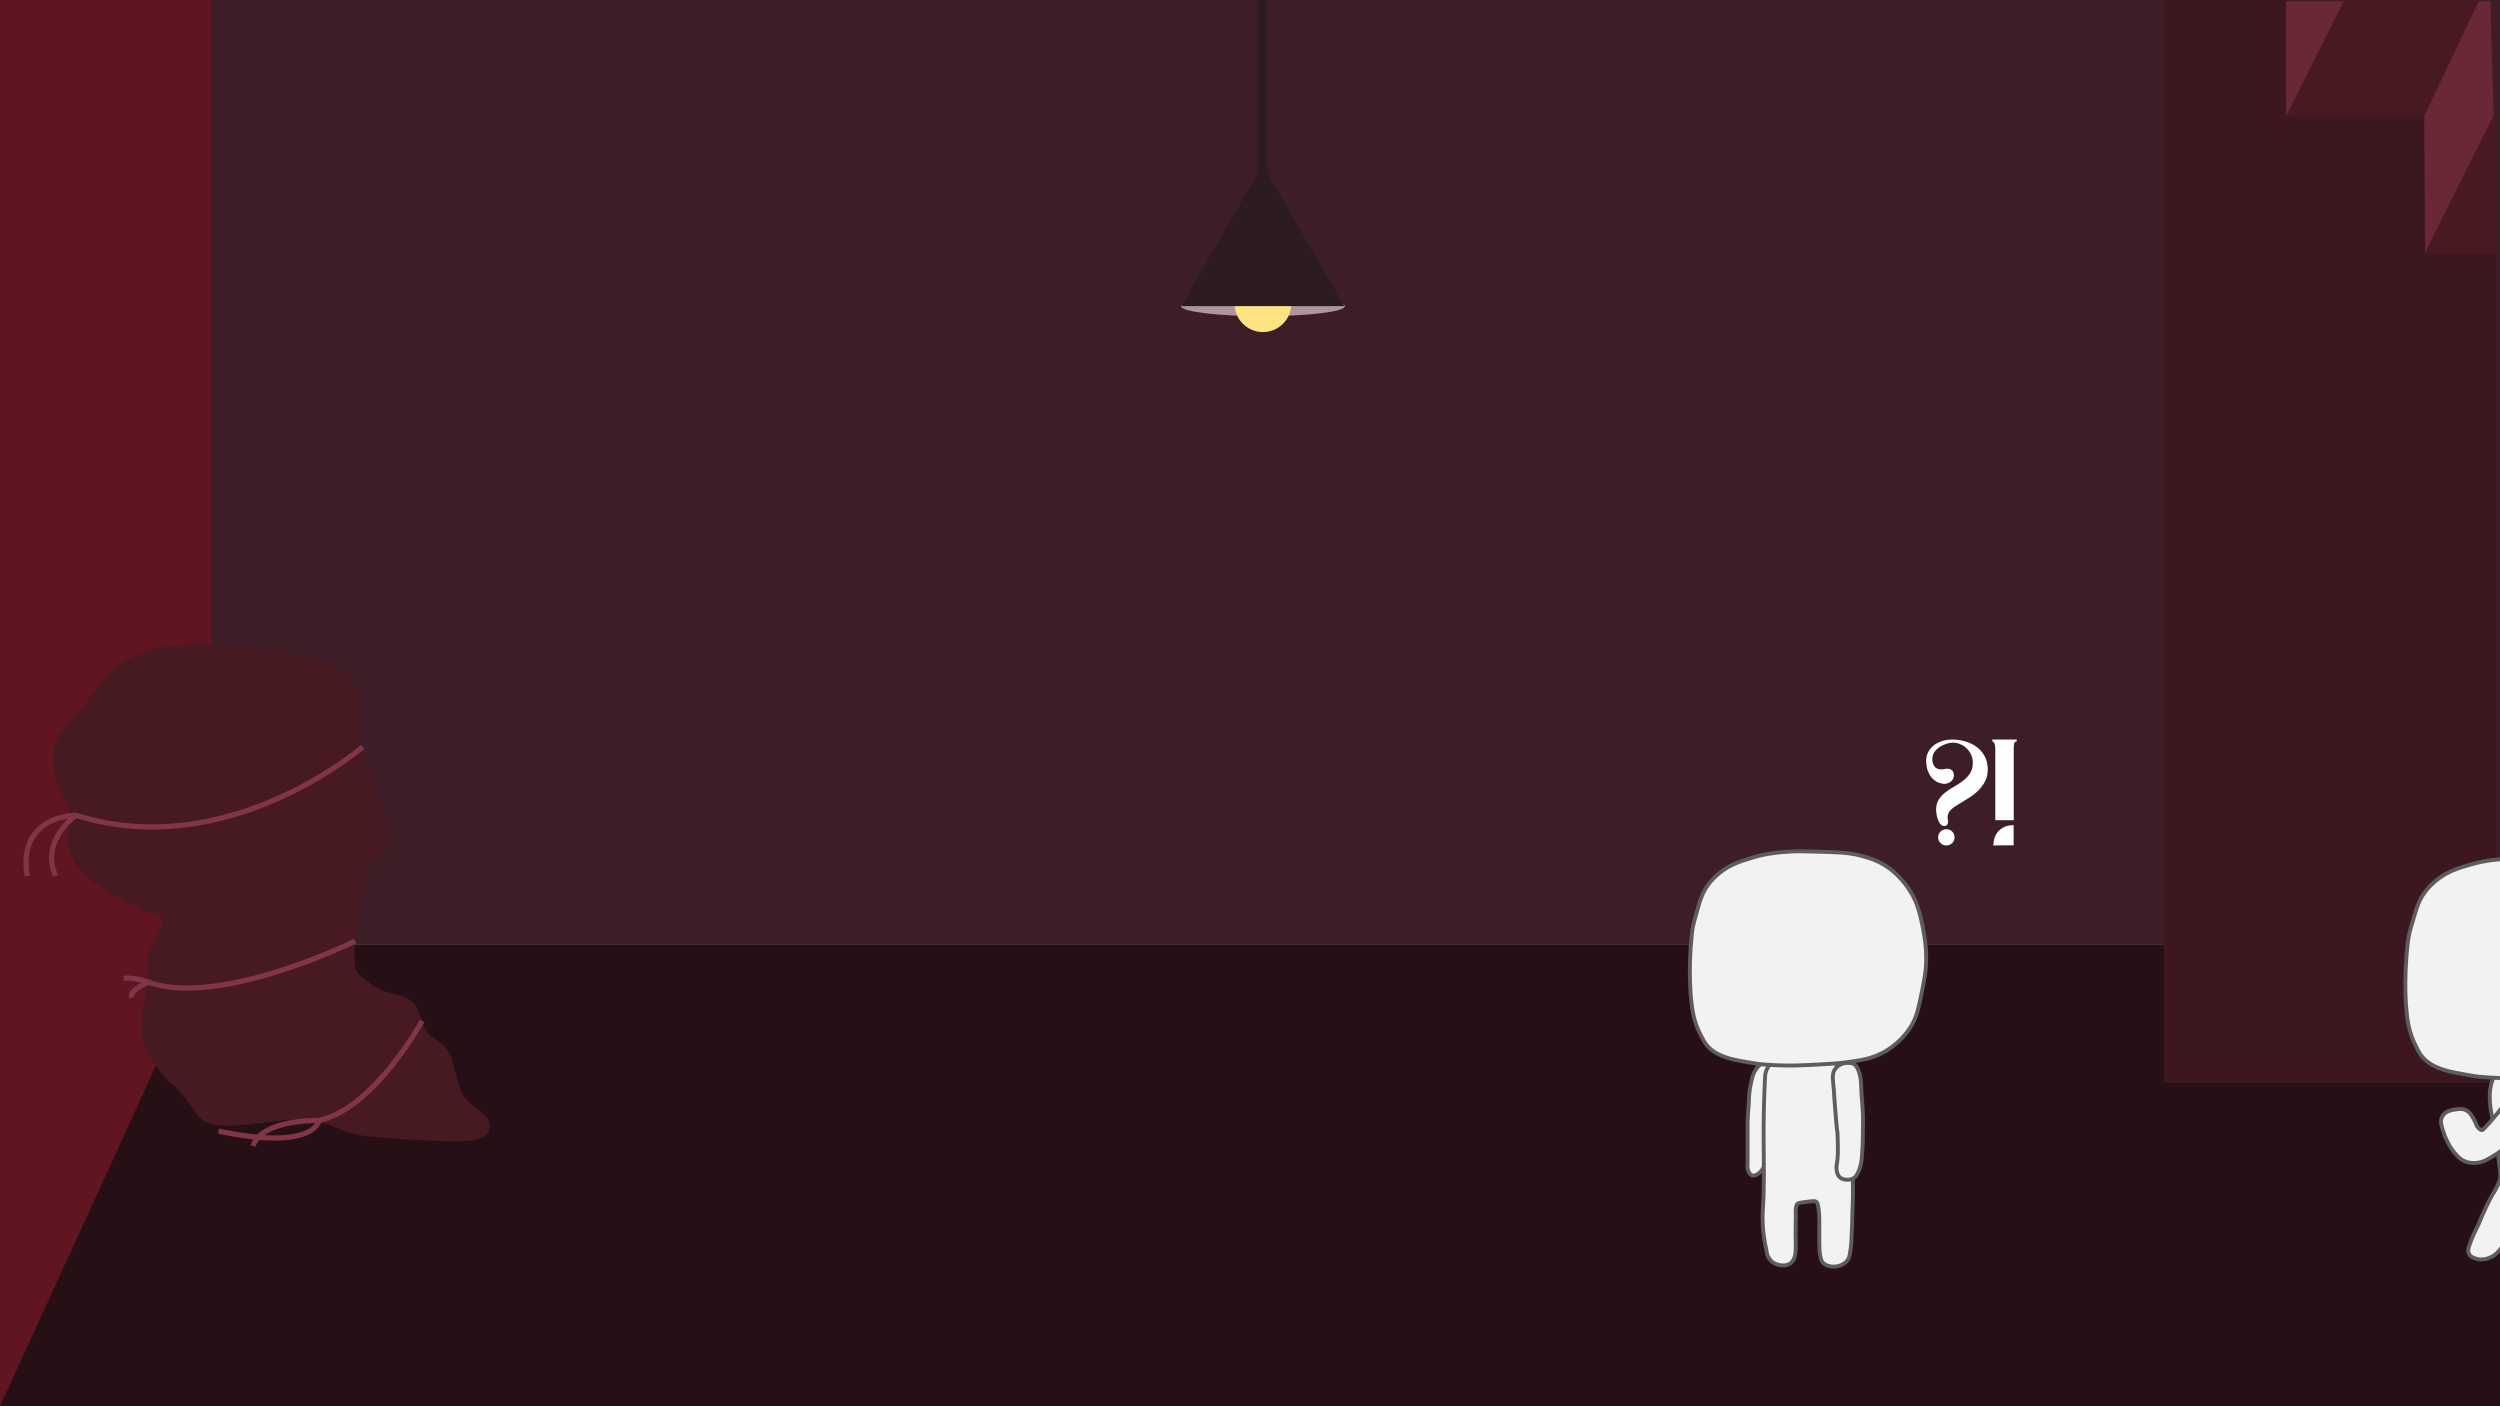 <?xml version="1.0" encoding="utf-8"?>
<!-- Generator: Adobe Illustrator 26.0.3, SVG Export Plug-In . SVG Version: 6.00 Build 0)  -->
<svg version="1.1" xmlns="http://www.w3.org/2000/svg" xmlns:xlink="http://www.w3.org/1999/xlink" x="0px" y="0px"
	 viewBox="0 0 1920 1080" style="enable-background:new 0 0 1920 1080;" xml:space="preserve">
<rect x="0" y="0" width="1920" height="1080" fill="#808080" stroke="none"/>
<style type="text/css">
	.st0{fill:#3D1E26;}
	.st1{fill:#261015;}
	.st2{fill:#601521;}
	.st3{clip-path:url(#SVGID_00000017518315540815785630000004186431670480112308_);}
	.st4{fill:#3C171F;}
	.st5{fill:#481921;}
	.st6{fill:#6A2735;}
	.st7{fill:#B1939C;}
	.st8{fill:none;stroke:#2C1B20;stroke-width:7;stroke-miterlimit:10;}
	.st9{fill:#FDE482;}
	.st10{fill:#2C1B20;}
	.st11{fill:#471A21;}
	.st12{fill:none;stroke:#803646;stroke-width:4;stroke-miterlimit:10;}
	.st13{fill:#F2F2F2;stroke:#5E5C5C;stroke-width:3;stroke-miterlimit:10;}
	.st14{fill:#FFFFFF;}
</style>
<g id="Layer_4">
	<rect class="st0" width="1920" height="725.51"/>
</g>
<g id="Layer_2">
	<rect y="725.51" class="st1" width="1920" height="354.49"/>
</g>
<g id="Layer_3">
	<polygon class="st2" points="162.32,725.51 0,1080 0,0 162.32,0 	"/>
</g>
<g id="Layer_5">
	<g>
		<defs>
			<rect id="SVGID_1_" x="1661.79" width="255.22" height="858.79"/>
		</defs>
		<clipPath id="SVGID_00000062173832634621217420000002250180553758345608_">
			<use xlink:href="#SVGID_1_"  style="overflow:visible;"/>
		</clipPath>
		<g style="clip-path:url(#SVGID_00000062173832634621217420000002250180553758345608_);">
			<polygon class="st4" points="1920,195.3 1862.54,195.3 1862.54,89.26 1759.98,89.26 1759.98,0 1649.49,0 1649.49,831.55 
				1755.54,831.55 1759.98,831.55 1862.54,831.55 1920,831.55 			"/>
			<polygon class="st5" points="1799.83,0 1755.71,89.26 1861.75,89.26 1906.38,0 			"/>
			<polygon class="st6" points="1755.57,1 1755.71,89.26 1800.02,1 			"/>
			<polygon class="st6" points="1903.65,1 1861.75,89.26 1862.54,195.3 1915.16,89.26 1912.61,1 			"/>
			<polygon class="st5" points="1920,89.26 1914.77,89.26 1861.75,195.3 1920,195.3 			"/>
		</g>
	</g>
</g>
<g id="Layer_6">
	<g>
		<ellipse class="st7" cx="969.94" cy="235.12" rx="62.94" ry="7.72"/>
		<line class="st8" x1="969.73" y1="138.28" x2="969.73" y2="0"/>
		<circle class="st9" cx="969.94" cy="233.25" r="21.79"/>
		<path class="st10" d="M969.73,235.12l-62.73,0l31.37-54.33l26.79-46.4c2.04-3.53,7.12-3.53,9.16,0l26.79,46.4l31.37,54.33
			L969.73,235.12z"/>
	</g>
</g>
<g id="Layer_8">
	<g>
		<path class="st11" d="M50.84,557.49c29.85-33.57,25.7-34.82,36.05-43.37c32.82-27.12,80.77-19.81,123.75-13.26
			c34.25,5.22,53.6,8.17,61,22.86c11.57,22.95-1.03,33.48,10.01,64.54c9.11,25.62,19.43,44.83,16.14,61.82
			c-2.07,10.7-14.69,11.77-16.15,24.28c-0.99,8.53-3.97,15.61-6.48,31.73c-7.13,45.72,0.09,41.05,6.81,47.37
			c13.2,12.42,28.96,7.65,37.17,18.75c3.65,4.93,5.19,19.15,11.92,23.58c18.67,12.29,13.85,14.34,22.16,40.07
			c5.25,16.26,26.18,18.24,22.53,32.08c-2.79,10.58-28.43,8.69-32.43,8.5c-12.36-0.58-20.96-0.69-33.96-1.58
			c-53.46-3.64-37.03-5.21-62.47-12.92c-29.97-9.09-82.99,15.51-96.76-7.51c-16.84-28.16-24.07-16.68-41.4-56.99
			c-2.44-5.69,6.18-46.76,4.93-62.84c-0.39-4.98,16.73-28.22,9.43-30.59c0,0-16.69-5.43-37.22-17.75
			c-18.13-10.88-41.03-24.01-32.22-60.56C55.75,617.07,24.86,586.71,50.84,557.49z"/>
		<g>
			<path class="st12" d="M278.62,573.58c0,0-103.52,89.6-220.26,52.55c0,0-45.15-0.4-37.5,46.75"/>
			<path class="st12" d="M58.36,626.12c0,0-27.66,19.09-15.72,46.4"/>
		</g>
		<g>
			<path class="st12" d="M272.76,722.81c0,0-104.53,51.29-158.87,31.48c0,0-8.86-3.66-18.86-3.09"/>
			<path class="st12" d="M113.89,754.29c0,0-14.66,5.83-12.81,12.01"/>
		</g>
		<g>
			<path class="st12" d="M324.19,784.08c0,0-36.85,67.39-79.21,76.44c0,0-43.81-1.22-50.66,19.62"/>
			<path class="st12" d="M244.98,860.52c0,0-2.81,23.79-77.14,8.16"/>
		</g>
	</g>
</g>
<g id="walk">
	<g>
		<path class="st13" d="M1346.25,825.93c0.15-0.46,0.8-2.47,2.34-4.69c1.06-1.52,2.85-4.14,5.86-4.69c0.69-0.13,1.48-0.31,2.34,0
			c1.34,0.49,2.23,2.05,2.93,5.86c1.01,5.47,0.59,8.79,0.59,8.79c-1.05,8.24-0.84,19.51-0.59,32.81c0.11,5.82,0.43,10.55-0.59,17.58
			c-0.08,0.55-0.67,4.47-2.34,9.38c-2.37,6.95-4.56,8.99-5.86,9.96c-1.11,0.83-3.22,2.41-5.27,1.76c-2.54-0.81-3.34-4.48-3.52-5.27
			c-0.19-0.86-0.05-1.07,0-4.1c0.03-1.56,0-3.13,0-4.69c0-3.71,0-7.42,0-11.13c0-10.16,0-15.23,0-15.23
			c0.3-11.13,0.8-9.38,1.17-20.51C1343.39,839.76,1344.18,832.44,1346.25,825.93z"/>
		<path class="st13" d="M1367.96,812.65c-6.9,1.22-12.04,7.06-12.39,14.06c-0.96,19.14-1.15,34.61-1.11,45.88
			c0.06,18.42,0.66,39.67-0.59,56.25c-0.32,4.29-0.82,16.43,2.93,32.23c0.08,0.33,0.16,1.83,0.59,2.93
			c1.36,3.54,3.88,5.39,4.69,5.86c3.7,2.14,9.91,3.2,13.48,0c1.86-1.67,2.59-4.12,2.93-5.27c0.38-1.29,0.51-2.41,0.59-5.27
			c0.11-3.84,0.02-6.76,0-7.62c-0.05-1.97-0.16-6.16,0-11.13c0.21-6.58,0.04-5.35,0-9.38c-0.03-3.75,0.2-5.14,1.17-6.45
			c0.59-0.79,1.3-0.98,7.62-1.76c5.2-0.64,6.12-0.69,7.03,0c0.68,0.51,1.21,1.33,1.76,5.27c0.52,3.72,0.57,6.69,0.59,11.13
			c0,1.04,0.01,3.42,0,7.62c-0.01,4.53-0.03,5.7,0,8.2c0.07,5.44,0.25,7.1,0.59,8.79c0.53,2.66,0.79,4,1.76,5.27
			c2.5,3.3,7.12,3.47,8.2,3.52c4.42,0.17,9.47-1.93,11.72-5.86c0.87-1.53,1.17-3.56,1.76-7.62c0.43-2.96,0.53-5.23,0.59-6.45
			c0.38-9,0.58-13.5,0.59-14.06c0.18-11.54,0.48-11.36,0.59-19.92c0.12-9.89-0.22-17.29-0.59-25.78c-0.23-5.26-0.5-11.54-1.17-19.92
			c-0.33-4.11-0.8-9.94-1.76-17.58c-0.88-7.07-1.54-12.3-2.93-18.75c-2-9.29-3.21-14.88-5.27-18.16
			C1404.66,808.12,1382.16,810.15,1367.96,812.65z"/>
		<path class="st13" d="M1408.95,821.62c-2.34,4.1-1.03,8.96-0.59,15.23c0.59,8.2,0.26,5.67,1.76,23.44
			c0.78,9.3,1.06,8.01,1.17,12.3c0.29,10.72,0.43,16.07-0.59,21.09c-0.12,0.61-0.62,2.98,0,5.86c0.3,1.39,0.73,3.25,2.34,4.69
			c1.64,1.46,3.56,1.65,4.69,1.76c0.83,0.08,3.44,0.3,5.86-1.17c0.87-0.53,2.43-1.71,4.1-5.86c1.54-3.81,1.97-7.15,2.34-11.72
			c0.53-6.57,0.59-11.13,0.59-11.13c0.13-10.79,0.32-16.2,0-22.27c-0.59-11.13-0.96-10.61-1.17-18.16
			c-0.01-0.23-0.08-4.42-0.59-7.62c-0.63-3.92-1.39-5.68-1.76-6.45c-0.85-1.78-1.47-3.09-2.93-4.1c-1.98-1.37-4.17-1.26-5.86-1.17
			c-1.03,0.05-3.4,0.2-5.86,1.76C1412.46,818.11,1410.23,819.38,1408.95,821.62z"/>
		<path class="st13" d="M1312.22,678.97c-4.55,5.81-6.84,13.06-8.74,20.19c-1.32,4.94-3.39,10.85-4.1,17.58
			c-3.33,31.57-0.57,53.36,0.59,59.77c1.97,10.96,5,16.17,8.2,22.27c7.43,14.15,27.04,15.64,37.5,17.58
			c6.25,1.16,10.93,1.38,18.75,1.76c11.17,0.53,20.32,0.06,32.23-0.59c8.87-0.48,13.3-0.72,16.99-1.17
			c14.28-1.74,23.8-2.9,33.98-8.79c5.61-3.25,15.44-10.26,21.68-22.27c3.2-6.16,4.48-12.5,7.03-25.2
			c1.51-7.52,2.61-12.96,2.93-20.51c0.09-2.16,0.46-12.55-2.34-26.37c-2.18-10.73-4.03-19.82-10.55-29.88
			c-6.89-10.63-15.06-16.28-16.99-17.58c-7.95-5.34-15.14-7.25-21.09-8.79c-8.54-2.2-17.14-2.47-33.98-2.93
			c-9.3-0.25-13.96-0.38-19.92,0c-7.41,0.47-17.07,1.14-28.71,4.69c-9.18,2.8-17.45,5.32-25.78,12.3
			C1316.85,673.58,1314.32,676.29,1312.22,678.97z"/>
	</g>
</g>
<g id="run">
	<g>
		<path class="st13" d="M1928.81,815.85c1.52-0.74,2.73-1.2,3.32-1.42c0.48-0.18,2.81-1.04,4.74-1.42c1.02-0.2,5.48-1.09,9.96,0.95
			c2.66,1.21,4.22,2.95,7.11,6.16c0.96,1.07,1.9,2.29,3.79,4.74c2.2,2.85,3.87,5.14,4.27,5.69c5.57,7.73,14.87,26.77,19.91,41.72
			c1.56,4.62,2.06,6.93,2.37,9.01c0.28,1.87,0.27,2.73,0.95,9.01c0.27,2.51,0.26,2.29,0.47,4.27c0.6,5.6,0.91,8.45,0.95,10.9
			c0.03,1.43-0.47,7.11-0.95,8.53c-0.04,0.11-0.5,1.85,0,2.37c0.36,0.37,0.84,0.9,0.95,0.95c1.9,0.95,11.68,5.49,17.54,9.48
			c0,0,5,2.92,8.06,6.64c0.53,0.65,0.85,1.23,0.95,1.42c0.27,0.52,1.2,2.25,0.95,3.79c-0.25,1.53-1.59,2.54-2.84,3.32
			c-6.92,4.3-12.8,4.74-12.8,4.74c-9.42,0.71-17.16-2.92-25.13-7.59c-5.27-3.09-9.29-4.31-11.85-7.59
			c-0.55-0.71-0.71-2.96-2.37-5.22c-0.4-0.55-0.69-1.52-2.37-1.9c-5.08-1.13-14.1-0.59-17.07,0.95c-1,0.52-4.37,8.39-7.59,14.22
			c-1.37,2.48-0.85,1.88-4.27,8.06c-4.34,7.86-7.02,11.12-8.06,12.33c-2.39,2.79-3.87,3.93-5.22,4.74c-2.98,1.8-5.71,2.25-6.64,2.37
			c-1.51,0.2-3.88,0.49-6.64-0.47c-1.73-0.61-4.08-1.43-5.22-3.79c-0.92-1.93-0.42-3.94,0.47-6.64c2.16-6.5,4.67-11.21,6.16-14.22
			c2.17-4.37,1.08-2.87,4.74-10.9c4.15-9.09,6.55-13.38,8.06-15.65c0.95-1.42,4.63-8.33,4.74-11.38c0.16-4.22-0.41-6.75-0.95-10.9
			c-0.95-7.29-0.38-7.49-1.42-14.22c-0.18-1.16-0.59-3.3-1.42-7.59c-1.81-9.37-2.1-10.3-2.84-14.7c-0.82-4.86-1.24-7.37-1.42-10.9
			c-0.3-5.75,0.24-9.13,0.47-10.43c0.41-2.26,0.87-4.71,2.37-7.59c0.3-0.58,1.51-2.82,3.79-5.22
			C1922.09,819.1,1925.55,817.43,1928.81,815.85z"/>
		<path class="st13" d="M1862.96,684.28c-4.74,5.91-7.18,13.32-9.22,20.61c-1.42,5.05-3.61,11.09-4.43,17.99
			c-3.81,32.35-1.25,54.74-0.14,61.33c1.89,11.27,4.93,16.66,8.14,22.95c7.45,14.61,27.55,16.38,38.26,18.5
			c6.4,1.27,11.2,1.56,19.22,2.04c11.45,0.69,20.85,0.31,33.07-0.2c9.1-0.38,13.66-0.58,17.45-0.99c14.67-1.61,24.46-2.68,34.98-8.6
			c5.8-3.26,15.97-10.33,22.52-22.58c3.36-6.28,4.75-12.77,7.53-25.76c1.65-7.7,2.84-13.26,3.26-21.01
			c0.12-2.22,0.63-12.87-2.08-27.08c-2.1-11.04-3.88-20.39-10.45-30.79c-6.93-10.99-15.25-16.89-17.22-18.25
			c-8.09-5.57-15.44-7.63-21.53-9.28c-8.73-2.36-17.55-2.75-34.83-3.43c-9.54-0.37-14.31-0.56-20.44-0.25
			c-7.61,0.39-17.53,0.96-29.52,4.45c-9.45,2.76-17.97,5.24-26.61,12.3C1867.78,678.81,1865.15,681.55,1862.96,684.28z"/>
		<path class="st13" d="M1877.41,855.22c1.21-1.13,2.45-1.62,3.64-2.08c1.63-0.64,2.9-0.81,4.68-1.04c3.2-0.42,4.81-0.63,6.77,0
			c1.88,0.6,3.11,1.63,3.64,2.08c1.27,1.08,2.08,2.47,3.64,5.21c1.89,3.3,1.39,3.19,2.16,4.73c0.86,1.73,1.84,2.86,3.84,3.84
			c0.64,0.31,2.31-1.54,3.08-2.31c3.96-3.96,16.08-19.05,17.99-21.88c0.05-0.08,0.21-0.33,0.52-0.52c1.17-0.73,2.96,0.17,3.64,0.52
			c2.66,1.35,9.44,6.63,9.37,14.05c-0.02,1.79-0.43,3.3-0.52,3.64c-0.78,2.8-2.25,4.64-3.12,5.73c-5.29,6.53-7.92,9.81-10.93,12.49
			c-1.97,1.75-6.57,5.73-13.01,9.37c-3.5,1.97-5.38,3.03-8.33,3.64c-1.85,0.38-6.79,1.33-11.97-1.04c-3.49-1.6-5.46-3.96-7.81-6.77
			c-2.53-3.03-3.88-5.71-5.21-8.33c-1.9-3.76-2.78-6.56-3.64-9.37c-1.35-4.38-1.35-5.9-1.04-7.29
			C1874.95,859.26,1875.48,857.03,1877.41,855.22z"/>
	</g>
</g>
<g id="symbols">
	<g>
		<g>
			<path class="st14" d="M1548.83,567.97v1.43c-0.99,0-1.62,0.52-1.88,1.56c-0.26,1.04-0.39,2.27-0.39,3.7v55.25h-14.18v-54.89
				c0-0.41-0.03-0.94-0.09-1.56c-0.06-0.62-0.18-1.23-0.35-1.83c-0.18-0.59-0.41-1.11-0.7-1.56c-0.29-0.45-0.67-0.67-1.14-0.67
				v-1.43H1548.83z M1546.47,649.23h-2.98h-6.83c-1.75,0.06-3.68,0.09-5.78,0.09c0-1.9,0.29-3.79,0.88-5.66
				c0.58-1.87,1.52-3.55,2.8-5.03c1.28-1.48,2.9-2.67,4.86-3.56c1.95-0.89,4.3-1.34,7.05-1.34V649.23z"/>
		</g>
		<g>
			<path class="st14" d="M1496,629.85c0.06,0.18,0.09,0.38,0.09,0.59c0,0.21,0,0.41,0,0.59c0,1.09-0.27,1.92-0.82,2.49
				c-0.54,0.57-1.21,0.86-1.99,0.86c-1.21,0-2.22-0.48-3.04-1.45c-0.82-0.97-1.47-2.13-1.95-3.49c-0.48-1.36-0.83-2.75-1.04-4.17
				c-0.21-1.42-0.32-2.58-0.32-3.49c0-3.08,0.69-5.68,2.08-7.79c1.39-2.11,3.13-3.97,5.21-5.57c2.08-1.6,4.35-3.08,6.79-4.44
				c2.45-1.36,4.71-2.85,6.79-4.48c2.08-1.63,3.82-3.5,5.21-5.62c1.39-2.11,2.08-4.74,2.08-7.88v-0.27c0-2.36-0.44-4.44-1.31-6.25
				c-0.88-1.81-1.98-3.37-3.31-4.67c-1.33-1.3-2.79-2.31-4.39-3.04c-1.6-0.72-3.19-1.18-4.76-1.36c-0.24-0.06-0.67-0.09-1.27-0.09
				c-1.45,0-3.1,0.27-4.94,0.82c-1.84,0.54-3.59,1.34-5.25,2.4c-1.66,1.06-3.05,2.37-4.17,3.94c-1.12,1.57-1.68,3.41-1.68,5.53
				c0,2.24,0.56,4.11,1.68,5.62c1.12,1.51,2.91,2.26,5.39,2.26c0.97,0,1.9-0.12,2.81-0.36c0.6-0.12,1.12-0.18,1.54-0.18
				c1.69,0,2.97,0.47,3.85,1.4c0.87,0.94,1.31,2.19,1.31,3.76c0,1.03-0.23,1.95-0.68,2.76s-1.04,1.49-1.77,2.04
				c-0.72,0.54-1.54,0.97-2.45,1.27c-0.91,0.3-1.81,0.45-2.72,0.45l-0.36-0.09h-0.18c-2.6-0.36-4.74-1.18-6.43-2.45
				c-1.69-1.27-3.04-2.76-4.03-4.48s-1.69-3.52-2.08-5.39c-0.39-1.87-0.59-3.59-0.59-5.16c0-2.72,0.57-5.1,1.72-7.16
				c1.15-2.05,2.66-3.77,4.53-5.16c1.87-1.39,4-2.43,6.39-3.13c2.39-0.69,4.82-1.04,7.29-1.04c3.5,0,6.9,0.48,10.19,1.45
				c3.29,0.97,6.21,2.4,8.74,4.3c2.54,1.9,4.58,4.29,6.12,7.16c1.54,2.87,2.31,6.24,2.31,10.1c0,3.5-0.71,6.58-2.13,9.24
				c-1.42,2.66-3.19,5.01-5.3,7.07c-2.11,2.05-4.44,3.87-6.98,5.44c-2.54,1.57-4.92,3.05-7.16,4.44c-1.45,0.85-2.73,1.65-3.85,2.4
				c-1.12,0.76-2.08,1.54-2.9,2.36c-0.82,0.82-1.44,1.69-1.86,2.63c-0.42,0.94-0.63,2.01-0.63,3.22c0,0.3,0.01,0.63,0.05,1
				C1495.89,629.12,1495.94,629.48,1496,629.85z M1501.07,643.07c0,1.75-0.6,3.23-1.81,4.44c-1.21,1.21-2.69,1.81-4.44,1.81
				c-1.75,0-3.25-0.6-4.48-1.81c-1.24-1.21-1.86-2.69-1.86-4.44s0.62-3.23,1.86-4.44c1.24-1.21,2.73-1.81,4.48-1.81
				c1.75,0,3.23,0.6,4.44,1.81C1500.47,639.84,1501.07,641.32,1501.07,643.07z"/>
		</g>
	</g>
</g>
</svg>
